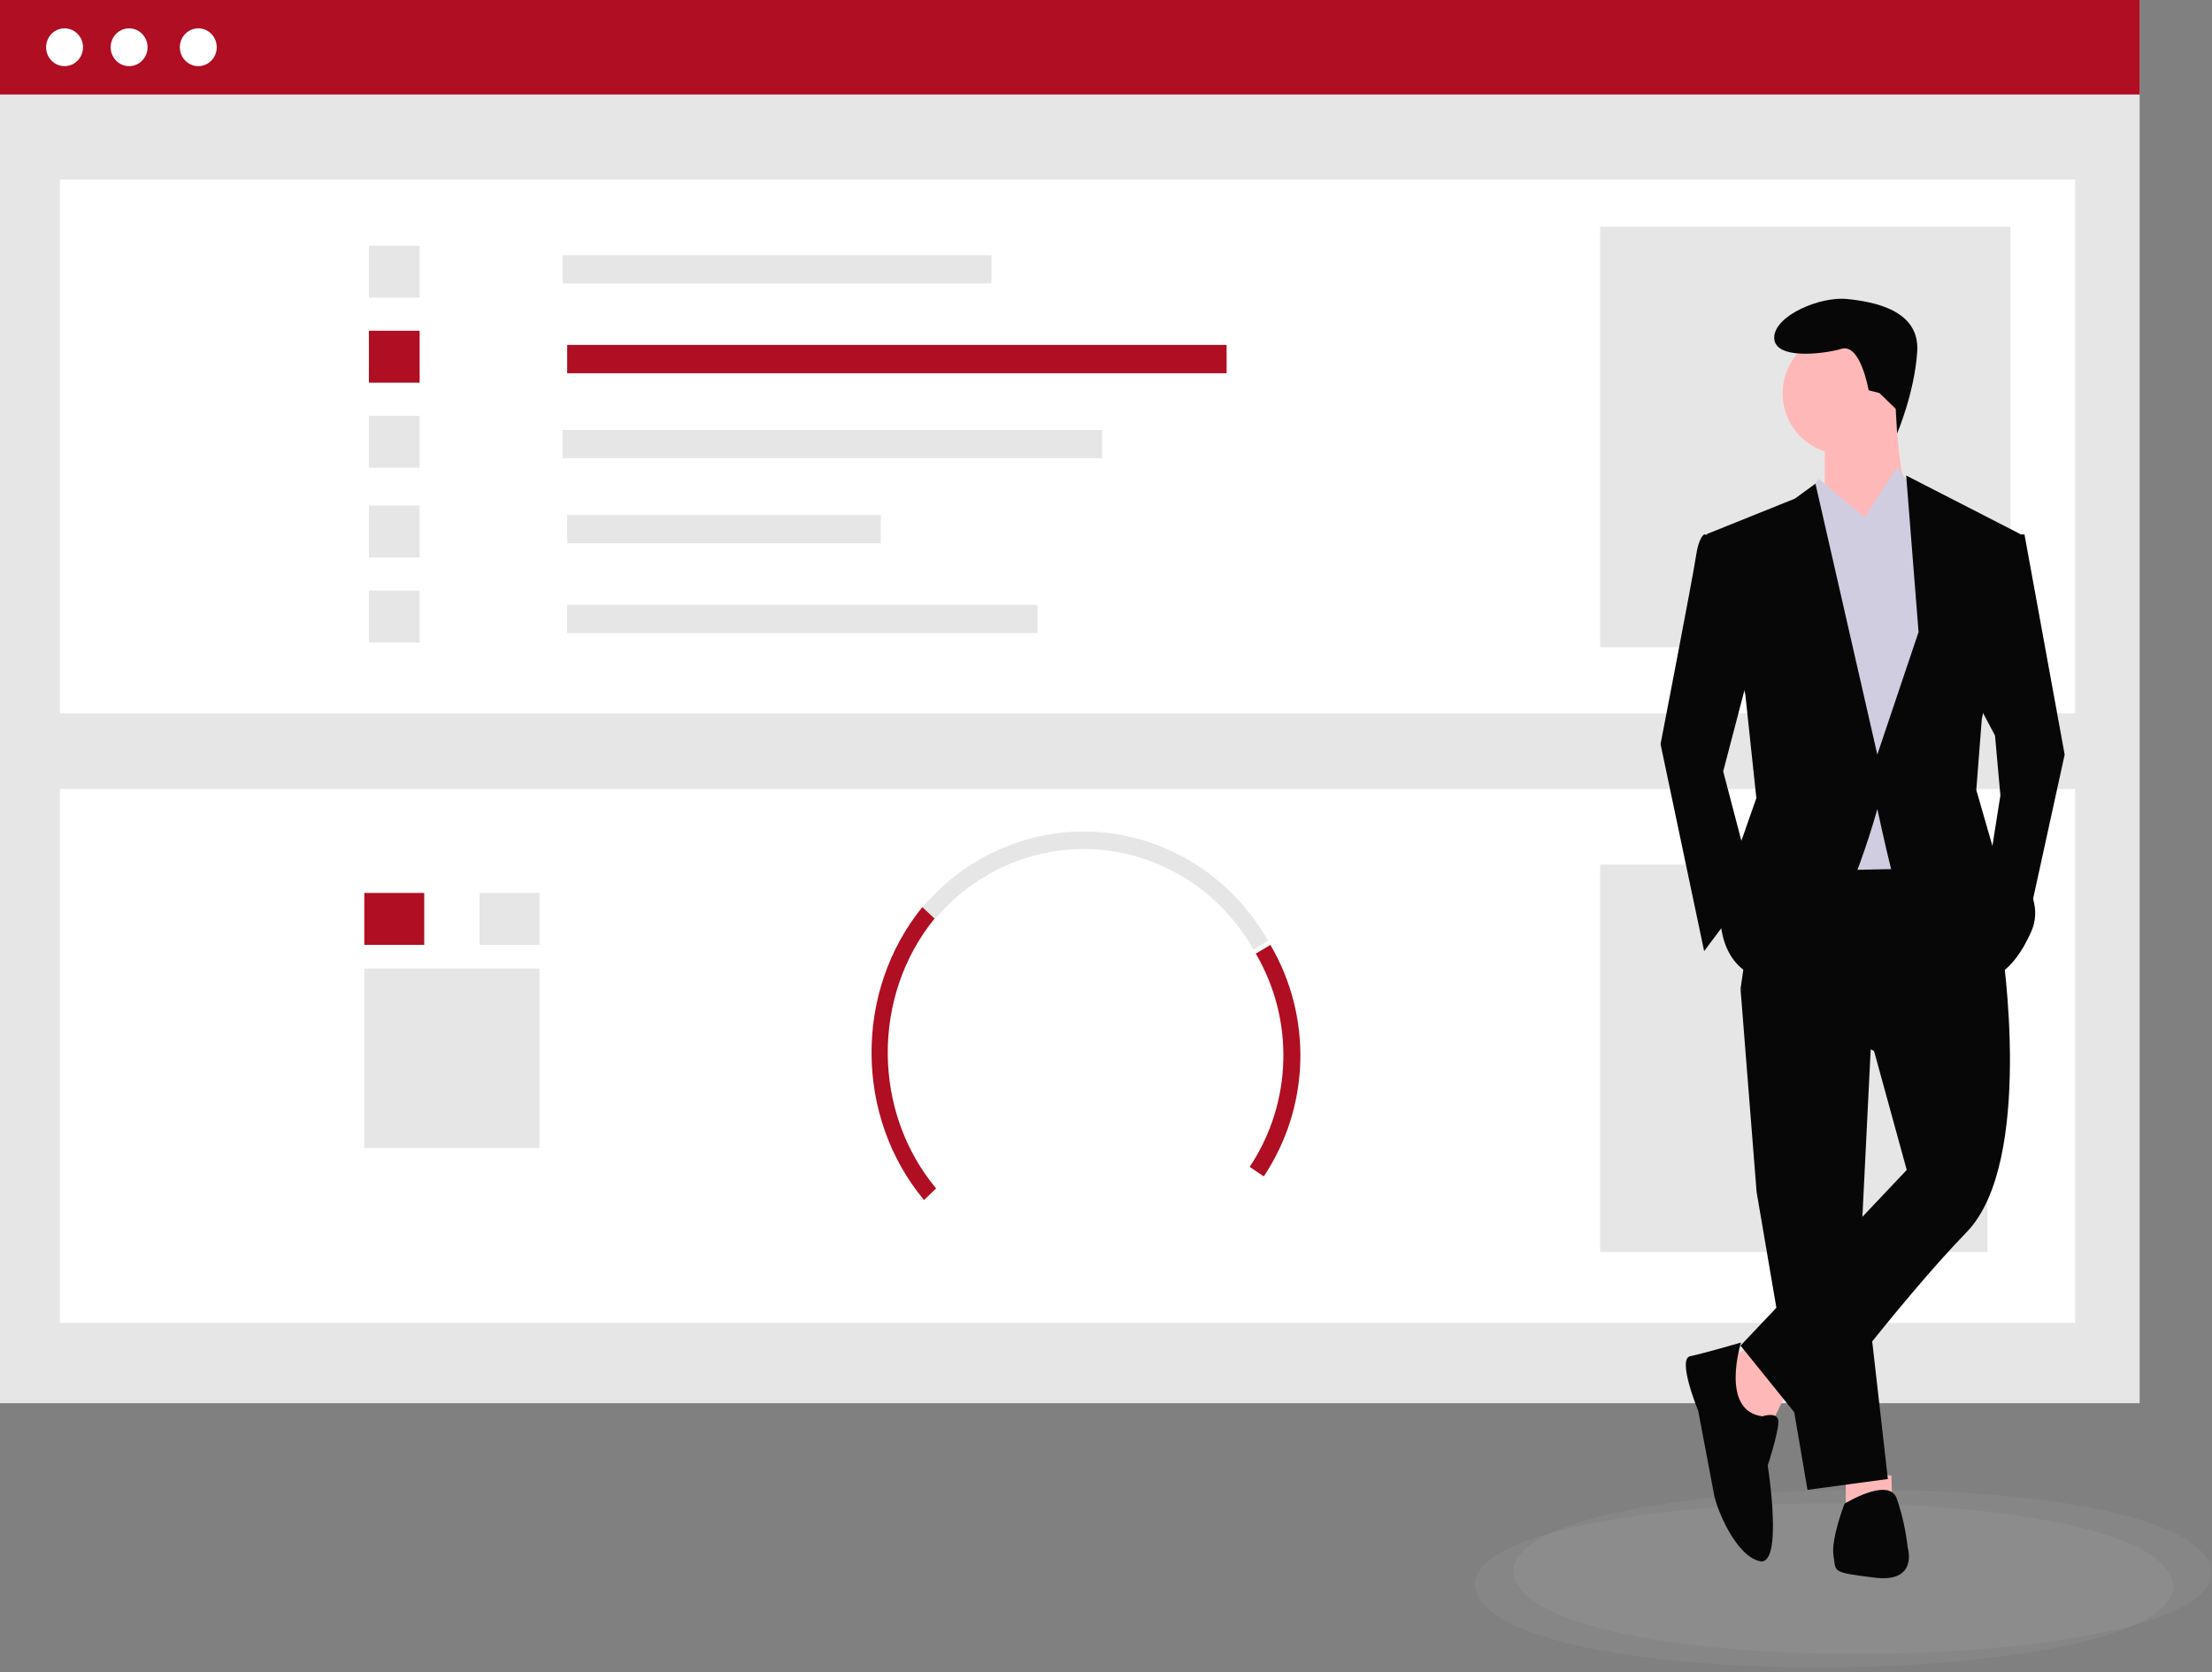 <svg width="459" height="347" viewBox="0 0 459 347" fill="none" xmlns="http://www.w3.org/2000/svg">
<rect x="0" y="0" width="459" height="347" fill="#808080" stroke="none"/>
<rect width="443.988" height="291.216" fill="#E6E6E6"/>
<rect x="12.44" y="37.26" width="418.153" height="110.799" fill="white"/>
<rect x="116.738" y="52.948" width="88.989" height="5.883" fill="#E6E6E6"/>
<rect x="117.695" y="71.578" width="136.833" height="5.883" fill="#B00E23"/>
<rect x="116.738" y="89.228" width="111.954" height="5.883" fill="#E6E6E6"/>
<rect x="117.695" y="106.877" width="65.067" height="5.883" fill="#E6E6E6"/>
<rect x="117.695" y="125.507" width="97.601" height="5.883" fill="#E6E6E6"/>
<rect x="76.55" y="50.987" width="10.526" height="10.786" fill="#E6E6E6"/>
<rect x="76.55" y="68.637" width="10.526" height="10.786" fill="#B00E23"/>
<rect x="76.55" y="86.286" width="10.526" height="10.786" fill="#E6E6E6"/>
<rect x="76.55" y="104.916" width="10.526" height="10.786" fill="#E6E6E6"/>
<rect x="76.55" y="122.566" width="10.526" height="10.786" fill="#E6E6E6"/>
<rect x="332.034" y="47.065" width="85.162" height="87.267" fill="#E6E6E6"/>
<rect x="12.44" y="163.748" width="418.153" height="110.799" fill="white"/>
<rect x="99.515" y="185.319" width="12.439" height="10.786" fill="#E6E6E6"/>
<rect x="75.593" y="185.319" width="12.439" height="10.786" fill="#B00E23"/>
<path d="M260.127 197.085C253.44 185.342 241.723 177.643 228.63 176.388C215.536 175.134 202.658 180.476 194.01 190.75L191.374 188.361C200.76 177.207 214.738 171.406 228.951 172.768C243.164 174.13 255.882 182.488 263.139 195.236L260.127 197.085Z" fill="#E6E6E6"/>
<path d="M262.24 244.151L259.312 242.17C268.163 228.891 268.655 211.682 260.578 197.913L263.614 196.105C272.384 211.052 271.85 229.735 262.24 244.151V244.151Z" fill="#B00E23"/>
<path d="M191.74 249.053C177.353 231.791 177.203 205.713 191.389 188.261L193.922 190.638C180.853 206.717 180.992 230.739 194.245 246.642L191.74 249.053Z" fill="#B00E23"/>
<rect x="332.034" y="179.436" width="80.377" height="80.403" fill="#E6E6E6"/>
<rect x="75.593" y="201.007" width="36.361" height="37.26" fill="#E6E6E6"/>
<rect width="443.988" height="19.61" fill="#B00E23"/>
<ellipse cx="13.396" cy="9.805" rx="3.827" ry="3.922" fill="white"/>
<ellipse cx="26.792" cy="9.805" rx="3.827" ry="3.922" fill="white"/>
<ellipse cx="41.145" cy="9.805" rx="3.827" ry="3.922" fill="white"/>
<path d="M306 329.033C308.715 352.728 451.216 350.739 451 329.032C448.285 305.339 305.784 307.328 306 329.033Z" fill="white" fill-opacity="0.05"/>
<path d="M314 326.232C316.715 349.927 459.216 347.938 459 326.231C456.285 302.538 313.784 304.527 314 326.232Z" fill="white" fill-opacity="0.05"/>
<path d="M370.777 288.905L367.283 296.096L360.878 295.543L356.801 282.819L363.207 279.5L370.777 288.905Z" fill="#FFB8B8"/>
<path d="M392.48 306.228L392.614 311.264L383.006 311.819V305.705L392.48 306.228Z" fill="#FFB8B8"/>
<path d="M388.406 213.119L386.183 258.069L391.741 306.951L375.065 309.199L364.504 247.394L361.169 205.253L388.406 213.119Z" fill="#070707"/>
<path d="M415.445 196.807C415.445 196.807 422.229 241.122 408.095 255.707C393.96 270.292 374.738 296.096 374.738 296.096L361.169 279.268L395.657 242.805L388.872 218.123L361.169 205.221L365.692 174.368L406.399 173.807L415.445 196.807Z" fill="#070707"/>
<circle r="12.666" transform="matrix(-1 0 0 1 382.57 81.654)" fill="#FFB8B8"/>
<path d="M393.33 83.837C393.33 83.837 393.874 101.245 396.594 103.491C399.315 105.737 386.8 115.283 386.8 115.283L378.638 101.806V89.453L393.33 83.837Z" fill="#FFB8B8"/>
<path d="M386.901 107.374L393.681 96.94L397.512 102.252L403.097 118.188L398.629 180.226L372.381 180.795L369.03 109.651L377.408 99.406L386.901 107.374Z" fill="#D0CDE1"/>
<path d="M358.137 111.481L353.615 110.916C353.615 110.916 352.485 111.481 351.92 115.437C351.355 119.394 344.572 154.436 344.572 154.436L353.615 197.392L363.789 183.827L357.572 160.088L363.789 136.35L358.137 111.481Z" fill="#070707"/>
<path d="M416.755 110.916H420.09L428.428 156.61L420.646 192.151L412.864 179.175L415.088 165.072L413.976 152.662L410.084 145.328L416.755 110.916Z" fill="#070707"/>
<path d="M365.702 293.941C365.702 293.941 369.03 292.807 369.03 295.076C369.03 297.345 366.811 304.151 366.811 304.151C366.811 304.151 370.14 325.138 365.147 324.004C360.155 322.869 356.272 313.227 355.718 310.391C355.163 307.554 352.389 292.807 352.389 292.807C352.389 292.807 347.952 282.03 350.725 281.463C353.499 280.895 361.265 278.626 361.265 278.626C361.265 278.626 356.827 292.807 365.702 293.941Z" fill="#070707"/>
<path d="M382.741 312.095C382.741 312.095 391.864 306.418 393.574 310.96C394.709 314.272 395.474 317.699 395.855 321.179C395.855 321.179 398.136 328.559 389.013 327.423C379.891 326.288 381.031 326.288 380.461 322.882C379.891 319.475 382.741 312.095 382.741 312.095Z" fill="#070707"/>
<path d="M389.993 81.575L387.753 81C387.753 81 386.074 71.241 382.154 72.389C378.235 73.537 368.157 74.685 368.157 70.092C368.157 65.499 377.675 61.481 383.274 62.055C388.873 62.629 398.392 64.351 397.832 72.963C397.272 81.575 393.659 89.952 393.659 89.952L393.367 84.846L389.993 81.575Z" fill="#070707"/>
<path d="M354.181 110.835L372.437 103.49L376.715 100.382L389.551 156.602L398.109 131.176L395.541 98.687L419.217 110.835L411.23 149.257L410.089 163.948L413.512 175.813C413.512 175.813 425.492 184.289 421.498 193.329C417.505 202.369 412.941 202.934 412.941 202.934C412.941 202.934 393.545 184.854 392.404 180.333C391.263 175.813 389.551 167.903 389.551 167.903C389.551 167.903 379.853 204.065 368.443 203.499C357.033 202.934 357.033 191.069 357.033 191.069L359.886 178.638L364.45 165.643L362.168 144.172L354.181 110.835Z" fill="#070707"/>
</svg>
